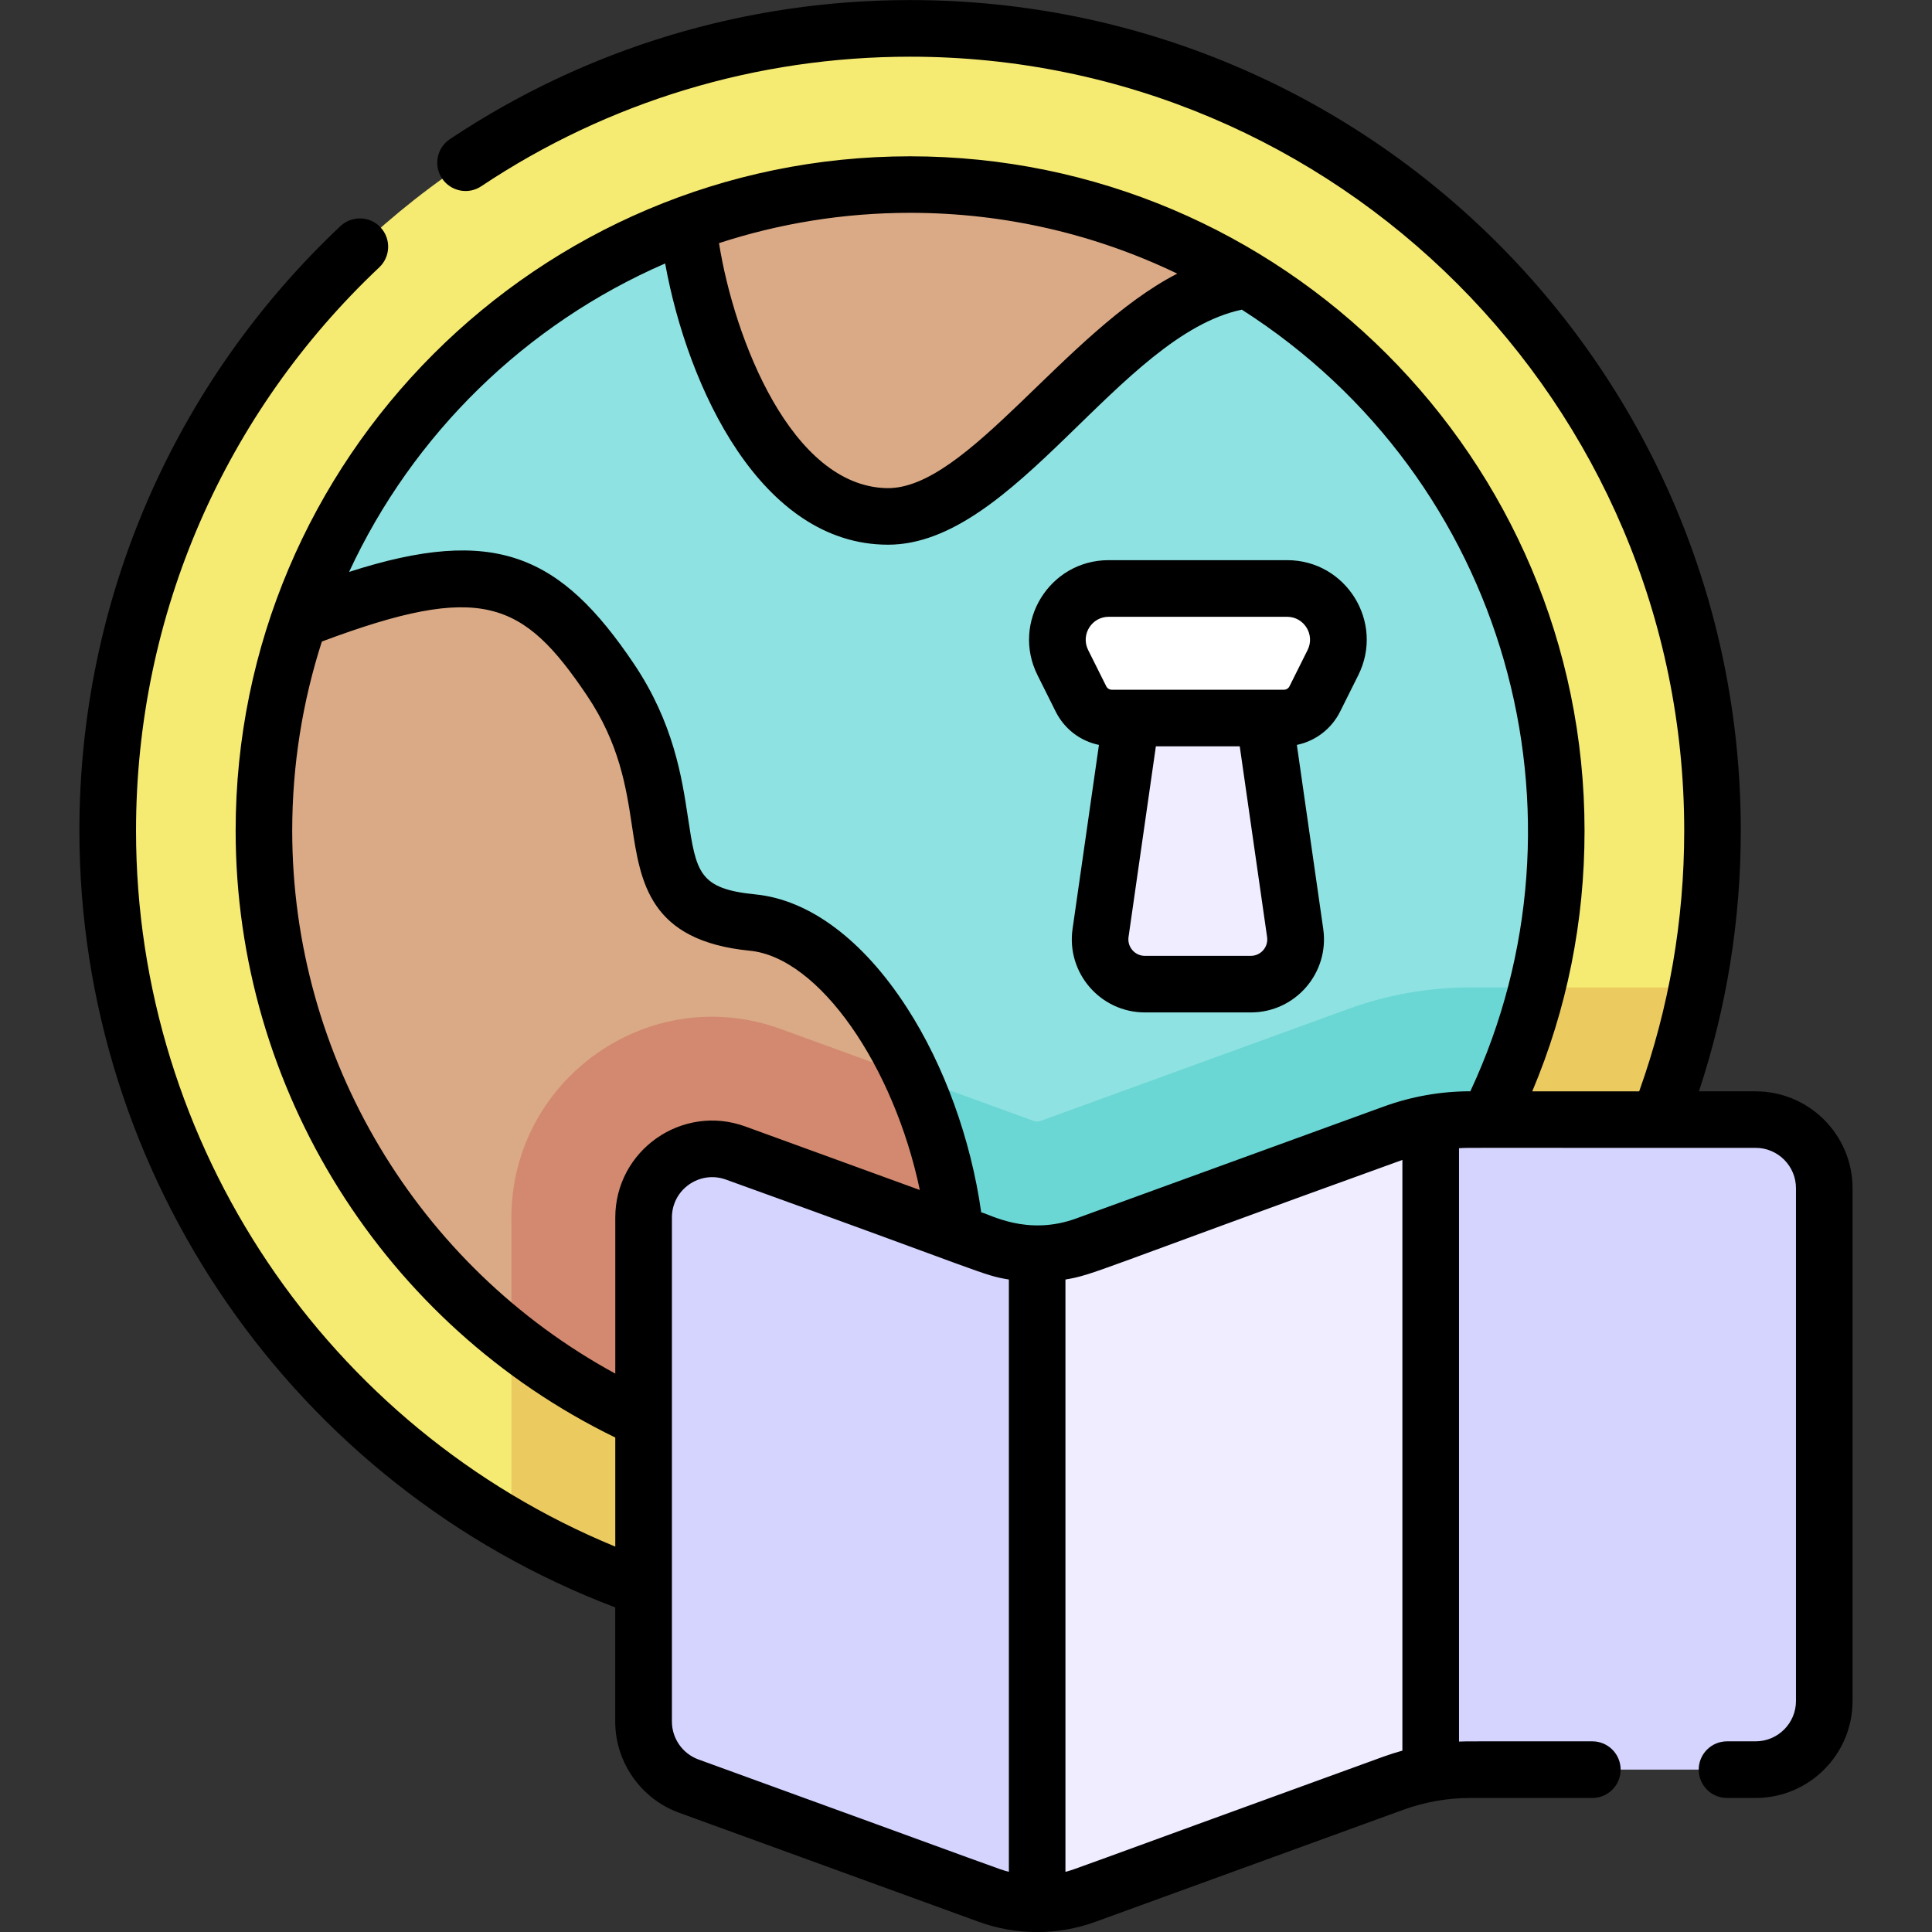 <!-- Generated by IcoMoon.io -->
<svg version="1.1" xmlns="http://www.w3.org/2000/svg" width="32" height="32" viewBox="0 0 32 32">
<rect x="0" y="0" width="32" height="32" fill="#333333" stroke="none"/>
<title>map</title>
<path fill="#8ee2e1" d="M23.224 5.606c4.502 4.502 4.502 11.802-0 16.305s-11.802 4.503-16.305 0c-4.502-4.502-4.502-11.802 0-16.305s11.802-4.503 16.305-0z"></path>
<path fill="#6ad7d4" d="M15.074 25.289c5.475 0 10.059-3.816 11.237-8.934h-1.954c-0.694 0-1.377 0.12-2.029 0.358l-5.092 1.853c-0.019 0.007-0.038 0.010-0.058 0.010s-0.039-0.003-0.058-0.010l-4.187-1.524c-2.177-0.793-4.461 0.831-4.461 3.124v3.046c1.87 1.308 4.146 2.077 6.602 2.077z"></path>
<path fill="#daa985" d="M14.42 25.020c3.103-3.051 0.625-9.487-1.953-9.74-2.231-0.219-0.914-1.883-2.356-4.024s-2.508-2.107-6.179-0.577c-1.291 2.896-0.044 8.011 1.797 10.138s4.349 4.070 8.691 4.203z"></path>
<path fill="#d2896f" d="M8.472 20.167v3.102c1.515 0.983 3.42 1.675 5.947 1.752 1.891-1.859 1.709-4.975 0.695-7.183l-2.182-0.794c-2.177-0.793-4.461 0.831-4.461 3.124z"></path>
<path fill="#daa985" d="M21.797 4.795c-2.797-1.158-4.938 3.802-7.117 3.758s-3.324-3.574-3.324-5.497c0.859-0.528 3.313-1.96 6.157-1.182s4.042 2.084 4.284 2.921z"></path>
<path fill="#efedff" d="M20.717 16.301h-1.754c-0.452 0-0.799-0.4-0.735-0.848l0.53-3.697h2.163l0.53 3.697c0.064 0.447-0.283 0.848-0.735 0.848z"></path>
<path fill="#fff" d="M21.318 9.747h-2.955c-0.631 0-1.041 0.664-0.759 1.228l0.3 0.601c0.097 0.194 0.295 0.316 0.511 0.316h2.851c0.216 0 0.414-0.122 0.511-0.316l0.3-0.601c0.282-0.564-0.128-1.228-0.759-1.228z"></path>
<path fill="#f5ea72" d="M15.074 0.469c-7.34 0-13.29 5.95-13.29 13.29s5.95 13.29 13.29 13.29 13.29-5.95 13.29-13.29-5.95-13.29-13.29-13.29zM15.074 24.461c-5.911 0-10.702-4.792-10.702-10.702s4.792-10.702 10.702-10.702 10.702 4.792 10.702 10.702-4.792 10.702-10.702 10.702z"></path>
<path fill="#ebca5f" d="M28.109 16.356h-2.651c-1.161 4.656-5.369 8.105-10.384 8.105-2.491 0-4.783-0.851-6.602-2.278v3.112c1.945 1.115 4.199 1.753 6.602 1.753 6.451 0 11.827-4.596 13.035-10.692z"></path>
<path fill="#d4d4ff" d="M23.076 18.769l-5.092 1.853c-0.521 0.189-1.091 0.189-1.612 0l-4.187-1.524c-0.741-0.27-1.525 0.279-1.525 1.068v8.348c0 0.478 0.299 0.905 0.748 1.068l4.965 1.807c0.521 0.189 1.091 0.189 1.612 0l5.092-1.853c0.411-0.149 0.844-0.226 1.281-0.226h4.722c0.628 0 1.137-0.509 1.137-1.137v-8.494c0-0.628-0.509-1.137-1.137-1.137h-4.722c-0.437-0-0.87 0.076-1.281 0.226z"></path>
<path fill="#efedff" d="M17.984 31.389l5.092-1.853c0.202-0.074 0.41-0.129 0.621-0.167v-10.767c-0.211 0.038-0.419 0.093-0.621 0.167l-5.092 1.853c-0.26 0.095-0.533 0.142-0.806 0.142v10.767c0.273 0 0.546-0.047 0.806-0.142z"></path>
<path fill="#000" d="M29.079 18.075h-0.939c0.459-1.389 0.693-2.837 0.693-4.316 0-7.604-6.153-13.758-13.758-13.758-2.728 0-5.364 0.797-7.624 2.304-0.215 0.144-0.274 0.435-0.13 0.65s0.435 0.274 0.65 0.13c2.105-1.404 4.562-2.146 7.104-2.146 7.069 0 12.821 5.751 12.821 12.821 0 1.483-0.251 2.933-0.746 4.316h-1.771c0.575-1.365 0.866-2.813 0.866-4.316 0-6.16-5.011-11.171-11.171-11.171s-11.171 5.011-11.171 11.171c0 4.275 2.458 8.186 6.288 10.050v1.807c-4.774-1.966-7.938-6.649-7.938-11.857 0-3.587 1.478-6.927 4.029-9.332 0.188-0.178 0.197-0.474 0.020-0.663s-0.474-0.197-0.663-0.020c-2.74 2.582-4.324 6.169-4.324 10.014 0 5.717 3.553 10.845 8.875 12.865v1.891c0 0.672 0.425 1.279 1.056 1.509l4.965 1.807c0.623 0.227 1.309 0.227 1.933 0l5.092-1.853c0.36-0.131 0.737-0.198 1.121-0.198h2.017c0.259 0 0.469-0.21 0.469-0.469s-0.21-0.469-0.469-0.469c-2.121 0.002-2.032-0.003-2.208 0.004v-9.828c0.206-0.012-0.056-0.004 4.913-0.006 0.368 0 0.668 0.3 0.668 0.668v8.494c0 0.368-0.3 0.668-0.668 0.668h-0.474c-0.259 0-0.469 0.21-0.469 0.469s0.21 0.469 0.469 0.469h0.474c0.885 0 1.605-0.72 1.605-1.605v-8.494c-0-0.885-0.72-1.605-1.605-1.605zM15.074 3.525c1.584 0 3.085 0.362 4.425 1.007-1.86 0.958-3.486 3.578-4.81 3.553-1.579-0.032-2.527-2.468-2.78-4.058 0.997-0.325 2.061-0.502 3.165-0.502zM10.191 20.167v2.584c-3.272-1.78-5.351-5.231-5.351-8.992 0-1.092 0.173-2.145 0.491-3.133 2.642-0.989 3.33-0.681 4.39 0.892 0.541 0.804 0.651 1.527 0.747 2.165 0.141 0.934 0.287 1.9 1.952 2.064 1.15 0.113 2.385 1.913 2.815 3.963l-2.89-1.052c-1.046-0.381-2.154 0.395-2.154 1.509zM16.71 31.003c-0.177-0.045 0.080 0.036-5.142-1.861-0.263-0.096-0.439-0.348-0.439-0.628v-8.348c0-0.465 0.461-0.786 0.896-0.628 4.361 1.571 4.234 1.579 4.685 1.655zM23.228 28.996c-0.105 0.029-0.209 0.062-0.312 0.099-5.363 1.948-5.093 1.863-5.269 1.908v-9.81c0.479-0.080 0.485-0.142 5.581-1.981zM24.355 18.075c-0.492 0-0.977 0.086-1.439 0.254l-5.092 1.853c-0.812 0.296-1.43-0.071-1.572-0.102-0.171-1.21-0.611-2.43-1.229-3.387-0.725-1.124-1.617-1.791-2.511-1.879-0.939-0.092-0.98-0.366-1.117-1.271-0.1-0.662-0.237-1.569-0.896-2.549-1.213-1.801-2.301-2.301-4.717-1.521 1.056-2.28 2.926-4.108 5.235-5.109 0.375 2.063 1.589 4.658 3.692 4.658 2.098 0 3.839-3.469 5.86-3.893 4.403 2.814 5.916 8.381 3.785 12.945zM21.318 9.278h-2.955c-0.98 0-1.616 1.031-1.178 1.906l0.3 0.601c0.145 0.29 0.409 0.49 0.717 0.553l-0.437 3.048c-0.105 0.728 0.461 1.383 1.199 1.383h1.754c0.736 0 1.303-0.652 1.199-1.383l-0.437-3.048c0.308-0.064 0.573-0.264 0.717-0.553l0.3-0.601c0.438-0.877-0.2-1.906-1.178-1.906zM20.717 15.832h-1.754c-0.166 0-0.294-0.147-0.271-0.312l0.453-3.159h1.389l0.453 3.159c0.024 0.165-0.104 0.312-0.271 0.312zM21.658 10.766l-0.3 0.601c-0.017 0.035-0.053 0.057-0.092 0.057h-2.851c-0.039 0-0.074-0.022-0.092-0.057l-0.3-0.601c-0.126-0.253 0.058-0.55 0.34-0.55h2.955c0.283 0 0.466 0.298 0.34 0.55z"></path>
</svg>
